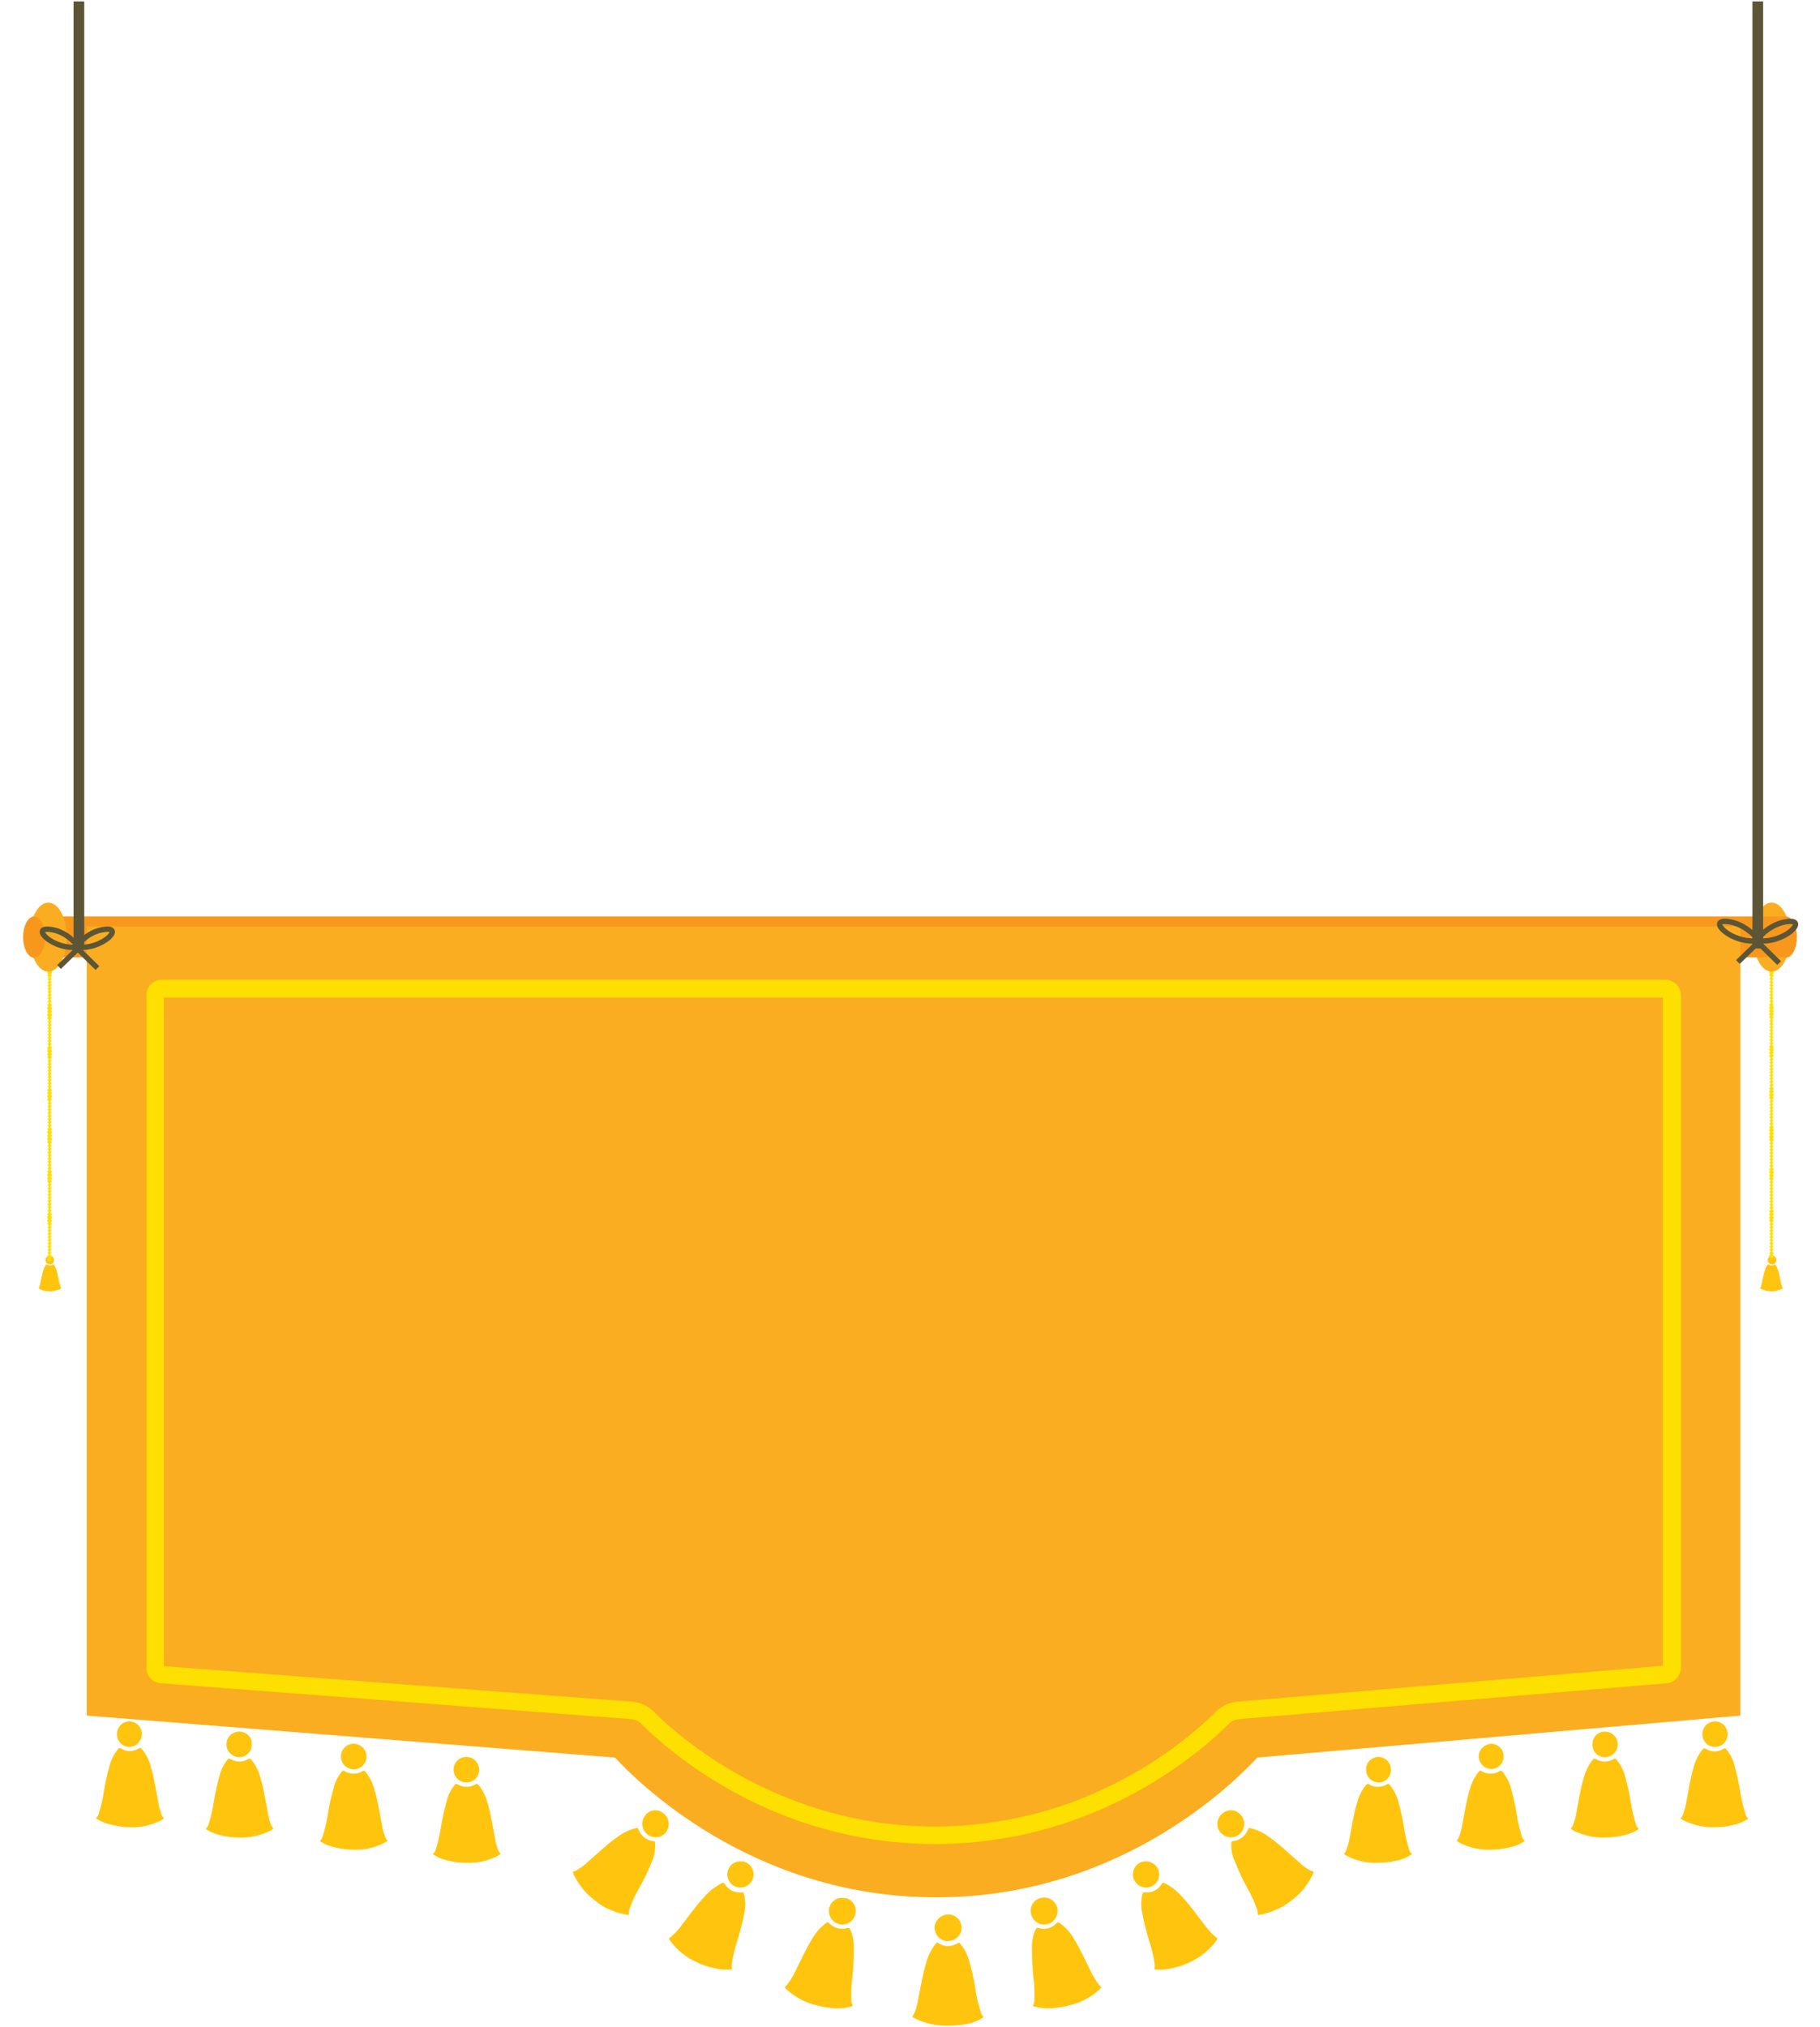 <?xml version="1.0" encoding="utf-8"?>
<!-- Generator: Adobe Illustrator 25.2.3, SVG Export Plug-In . SVG Version: 6.00 Build 0)  -->
<svg version="1.1" id="Layer_1" xmlns="http://www.w3.org/2000/svg" xmlns:xlink="http://www.w3.org/1999/xlink" x="0px" y="0px"
	 viewBox="0 0 512 570" style="enable-background:new 0 0 512 570;" xml:space="preserve">
<style type="text/css">
	.st0{fill:#FFC50E;}
	.st1{fill:#FDDF00;}
	.st2{fill:#FAAD20;}
	.st3{fill:#F7981D;}
	.st4{fill:none;stroke:#5C5536;stroke-width:3;stroke-miterlimit:10;}
	.st5{fill:none;stroke:#5C5536;stroke-width:1.5;stroke-miterlimit:10;}
</style>
<g>
	<g>
		<path class="st0" d="M498.4,363.1c-1,0-1.9-0.2-2.8-0.6h-0.1c-0.1-0.1-0.2-0.1-0.3-0.2s0.1-0.2,0.1-0.3c0.2-0.4,0.3-0.9,0.4-1.4
			c0.2-1.1,0.4-2.1,0.7-3.2c0.2-0.6,0.4-1.2,0.8-1.7c0.2-0.2,0.1-0.2,0.4-0.1c0.5,0.3,1.1,0.3,1.6,0c0.1-0.1,0.2,0,0.2,0
			c0.4,0.4,0.6,1,0.8,1.5c0.3,0.8,0.4,1.7,0.6,2.6c0.1,0.7,0.3,1.3,0.5,2c0,0.1,0.1,0.3,0.2,0.4c0.1,0.1,0,0.1,0,0.2
			c-0.4,0.3-0.9,0.4-1.4,0.5C499.6,363.1,499,363.1,498.4,363.1z"/>
		<path class="st0" d="M498.4,353.1c0.7-0.1,1.3,0.4,1.3,1.1c0.1,0.7-0.4,1.3-1.1,1.3c-0.1,0-0.1,0-0.2,0c-0.7-0.1-1.2-0.6-1.1-1.3
			C497.4,353.6,497.8,353.2,498.4,353.1z"/>
	</g>
	<path class="st1" d="M498.6,272h-0.5c-0.2,0-0.4,0.3-0.4,0.5c0,0.2,0.2,0.3,0.4,0.4c-0.2,0-0.4,0.2-0.4,0.5c0,0.2,0.1,0.4,0.4,0.4
		c0,0,0,0,0,0c-0.2,0-0.4,0.2-0.4,0.5c0.2,0.1,0.4,0.3,0.4,0.5c0,0.2-0.2,0.3-0.4,0.4c0.2,0.1,0.4,0.3,0.4,0.5
		c0,0.2-0.2,0.3-0.4,0.4c0.2,0.1,0.4,0.3,0.4,0.5c0,0.2-0.2,0.3-0.4,0.4c0.2,0.1,0.4,0.3,0.4,0.5c0,0.2-0.2,0.3-0.4,0.4
		c0.2,0.1,0.4,0.3,0.4,0.5c0,0.2-0.2,0.3-0.4,0.4c0.2,0.1,0.4,0.3,0.4,0.5c0,0.2-0.2,0.3-0.4,0.4c0.2,0.1,0.4,0.3,0.4,0.5
		c0,0.2-0.2,0.3-0.4,0.4c0.2,0.1,0.4,0.3,0.4,0.5c0,0.2-0.2,0.3-0.4,0.4c0.2,0.1,0.4,0.3,0.4,0.5c0,0.2-0.2,0.3-0.4,0.4
		c0,0.2,0.1,0.4,0.4,0.5c-0.2,0-0.4,0.2-0.4,0.4c0,0,0,0,0,0c0,0.2,0.1,0.4,0.4,0.5c-0.2,0-0.4,0.3-0.4,0.5c0,0.2,0.2,0.3,0.4,0.4
		c-0.2,0-0.4,0.2-0.4,0.5c0,0.2,0.1,0.4,0.4,0.4c0,0,0,0,0,0c-0.2,0-0.4,0.2-0.4,0.5c0.2,0.1,0.4,0.3,0.4,0.5c0,0.2-0.2,0.3-0.4,0.4
		c0.2,0.1,0.4,0.3,0.4,0.5c0,0.2-0.2,0.3-0.4,0.4c0.2,0.1,0.4,0.3,0.4,0.5c0,0.2-0.2,0.3-0.4,0.4c0.2,0.1,0.4,0.3,0.4,0.5
		c0,0.2-0.2,0.3-0.4,0.4c0.2,0.1,0.4,0.3,0.4,0.5c0,0.2-0.2,0.3-0.4,0.4c0.2,0.1,0.4,0.3,0.4,0.5c0,0.2-0.2,0.3-0.4,0.4
		c0.2,0.1,0.4,0.3,0.4,0.5c0,0.2-0.2,0.3-0.4,0.4c0.2,0.1,0.4,0.3,0.4,0.5c0,0.2-0.2,0.3-0.4,0.4c0.2,0.1,0.4,0.3,0.4,0.5
		c0,0.2-0.2,0.3-0.4,0.4c0,0.2,0.1,0.4,0.4,0.5c-0.2,0-0.4,0.2-0.4,0.4c0,0,0,0,0,0c0,0.2,0.1,0.4,0.4,0.5c-0.2,0-0.4,0.3-0.4,0.5
		c0,0.2,0.2,0.3,0.4,0.4c-0.2,0-0.4,0.2-0.4,0.5c0.2,0.1,0.4,0.3,0.4,0.5c0,0.2-0.2,0.3-0.4,0.4c0.2,0.1,0.4,0.3,0.4,0.5
		c0,0.2-0.2,0.3-0.4,0.4c0.2,0.1,0.4,0.3,0.4,0.5c0,0.2-0.2,0.3-0.4,0.4c0.2,0.1,0.4,0.3,0.4,0.5c0,0.2-0.2,0.3-0.4,0.4
		c0.2,0.1,0.4,0.3,0.4,0.5c0,0.2-0.2,0.3-0.4,0.4c0.2,0.1,0.4,0.3,0.4,0.5c0,0.2-0.2,0.3-0.4,0.4c0.2,0.1,0.4,0.3,0.4,0.5
		c0,0.2-0.2,0.3-0.4,0.4c0.2,0.1,0.4,0.3,0.4,0.5c0,0.2-0.2,0.3-0.4,0.4c0.2,0.1,0.4,0.3,0.4,0.5c0,0.2-0.2,0.3-0.4,0.4
		c0.2,0.1,0.4,0.3,0.4,0.5c0,0.2-0.2,0.3-0.4,0.4c0,0.2,0.1,0.4,0.4,0.5c-0.2,0-0.4,0.3-0.4,0.5c0,0.2,0.2,0.3,0.4,0.4
		c-0.2,0-0.4,0.2-0.4,0.5c0,0.2,0.1,0.4,0.4,0.4c0,0,0,0,0,0c-0.2,0-0.4,0.2-0.4,0.5c0.2,0.1,0.4,0.3,0.4,0.5c0,0.2-0.2,0.3-0.4,0.4
		c0.2,0.1,0.4,0.3,0.4,0.5c0,0.2-0.2,0.3-0.4,0.4c0.2,0.1,0.4,0.3,0.4,0.5c0,0.2-0.2,0.3-0.4,0.4c0.2,0.1,0.4,0.3,0.4,0.5
		c0,0.2-0.2,0.3-0.4,0.4c0.2,0.1,0.4,0.3,0.4,0.5c0,0.2-0.2,0.3-0.4,0.4c0.2,0.1,0.4,0.3,0.4,0.5c0,0.2-0.2,0.3-0.4,0.4
		c0.2,0.1,0.4,0.3,0.4,0.5c0,0.2-0.2,0.3-0.4,0.4c0.2,0.1,0.4,0.3,0.4,0.5c0,0.2-0.2,0.3-0.4,0.4c0.2,0.1,0.4,0.3,0.4,0.5
		c0,0.2-0.2,0.3-0.4,0.4c0,0.2,0.1,0.4,0.4,0.5c-0.2,0-0.4,0.2-0.4,0.4c0,0,0,0,0,0c0,0.2,0.1,0.4,0.4,0.5c-0.2,0-0.4,0.3-0.4,0.5
		c0,0.2,0.2,0.3,0.4,0.4c-0.2,0-0.4,0.2-0.4,0.5c0,0.2,0.1,0.4,0.4,0.4c0,0,0,0,0,0c-0.2,0-0.4,0.2-0.4,0.5c0.2,0.1,0.4,0.3,0.4,0.5
		c0,0.2-0.2,0.3-0.4,0.4c0.2,0.1,0.4,0.3,0.4,0.5c0,0.2-0.2,0.3-0.4,0.4c0.2,0.1,0.4,0.3,0.4,0.5c0,0.2-0.2,0.3-0.4,0.4
		c0.2,0.1,0.4,0.3,0.4,0.5c0,0.2-0.2,0.3-0.4,0.4c0.2,0.1,0.4,0.3,0.4,0.5c0,0.2-0.2,0.3-0.4,0.4c0.2,0.1,0.4,0.3,0.4,0.5
		c0,0.2-0.2,0.3-0.4,0.4c0.2,0.1,0.4,0.3,0.4,0.5c0,0.2-0.2,0.3-0.4,0.4c0.2,0.1,0.4,0.3,0.4,0.5c0,0.2-0.2,0.3-0.4,0.4
		c0.2,0.1,0.4,0.3,0.4,0.5c0,0.2-0.2,0.3-0.4,0.4c0,0.2,0.1,0.4,0.4,0.5c-0.2,0-0.4,0.2-0.4,0.4c0,0,0,0,0,0c0,0.2,0.1,0.4,0.4,0.5
		c-0.2,0-0.4,0.3-0.4,0.5c0,0.2,0.2,0.3,0.4,0.4c-0.2,0-0.4,0.2-0.4,0.5c0.2,0.1,0.4,0.3,0.4,0.5c0,0.2-0.2,0.3-0.4,0.4
		c0.2,0.1,0.4,0.3,0.4,0.5c0,0.2-0.2,0.3-0.4,0.4c0.2,0.1,0.4,0.3,0.4,0.5c0,0.2-0.2,0.3-0.4,0.4c0.2,0.1,0.4,0.3,0.4,0.5
		c0,0.2-0.2,0.3-0.4,0.4c0.2,0.1,0.4,0.3,0.4,0.5c0,0.2-0.2,0.3-0.4,0.4c0.2,0.1,0.4,0.3,0.4,0.5c0,0.2-0.2,0.3-0.4,0.4
		c0.2,0.1,0.4,0.3,0.4,0.5c0,0.2-0.2,0.3-0.4,0.4c0.2,0.1,0.4,0.3,0.4,0.5c0,0.2-0.2,0.3-0.4,0.4c0.2,0.1,0.4,0.3,0.4,0.5
		c0,0.2-0.2,0.3-0.4,0.4c0.2,0.1,0.4,0.3,0.4,0.5c0,0.2-0.2,0.3-0.4,0.4c0,0.2,0.1,0.4,0.4,0.5c-0.2,0-0.4,0.2-0.4,0.4c0,0,0,0,0,0
		c0,0.2,0.1,0.4,0.4,0.5c-0.2,0-0.4,0.3-0.4,0.5c0,0.2,0.2,0.3,0.4,0.4c-0.2,0-0.4,0.2-0.4,0.5c0.2,0.1,0.4,0.3,0.4,0.5
		c0,0.2-0.2,0.3-0.4,0.4c0.2,0.1,0.4,0.3,0.4,0.5c0,0.2-0.2,0.3-0.4,0.4c0.2,0.1,0.4,0.3,0.4,0.5c0,0.2-0.2,0.3-0.4,0.4
		c0.2,0.1,0.4,0.3,0.4,0.5c0,0.2-0.2,0.3-0.4,0.4c0.2,0.1,0.4,0.3,0.4,0.5c0,0.2-0.2,0.3-0.4,0.4c0.2,0.1,0.4,0.3,0.4,0.5
		c0,0.2-0.2,0.3-0.4,0.4c0.2,0.1,0.4,0.3,0.4,0.5c0,0.2-0.2,0.3-0.4,0.4c0.2,0.1,0.4,0.3,0.4,0.5c0,0.2-0.2,0.3-0.4,0.4
		c0.2,0.1,0.4,0.3,0.4,0.5c0,0.2-0.2,0.3-0.4,0.4c0.2,0.1,0.4,0.3,0.4,0.5c0,0.2-0.2,0.3-0.4,0.4c0,0.2,0.1,0.4,0.4,0.5
		c-0.2,0-0.4,0.3-0.4,0.5c0,0.2,0.2,0.3,0.4,0.4h0.5c0.2,0,0.4-0.3,0.4-0.5c0-0.2-0.2-0.3-0.4-0.4c0.2,0,0.4-0.2,0.4-0.5
		c-0.2-0.1-0.4-0.3-0.4-0.5c0-0.2,0.2-0.3,0.4-0.4c-0.2-0.1-0.4-0.3-0.4-0.5c0-0.2,0.2-0.3,0.4-0.4c-0.2-0.1-0.4-0.3-0.4-0.5
		c0-0.2,0.2-0.3,0.4-0.4c-0.2-0.1-0.4-0.3-0.4-0.5c0-0.2,0.2-0.3,0.4-0.4c-0.2-0.1-0.4-0.3-0.4-0.5c0-0.2,0.2-0.3,0.4-0.4
		c-0.2-0.1-0.4-0.3-0.4-0.5c0-0.2,0.2-0.3,0.4-0.4c-0.2-0.1-0.4-0.3-0.4-0.5c0-0.2,0.2-0.3,0.4-0.4c-0.2-0.1-0.4-0.3-0.4-0.5
		c0-0.2,0.2-0.3,0.4-0.4c-0.2-0.1-0.4-0.3-0.4-0.5c0-0.2,0.2-0.3,0.4-0.4c-0.2-0.1-0.4-0.3-0.4-0.5c0-0.2,0.2-0.3,0.4-0.4
		c0-0.2-0.1-0.4-0.4-0.5c0.2,0,0.4-0.3,0.4-0.5c0-0.2-0.2-0.3-0.4-0.4c0.2,0,0.4-0.2,0.4-0.5c0-0.2-0.1-0.4-0.4-0.4c0,0,0,0,0,0
		c0.2,0,0.4-0.2,0.4-0.5c-0.2-0.1-0.4-0.3-0.4-0.5c0-0.2,0.2-0.3,0.4-0.4c-0.2-0.1-0.4-0.3-0.4-0.5c0-0.2,0.2-0.3,0.4-0.4
		c-0.2-0.1-0.4-0.3-0.4-0.5c0-0.2,0.2-0.3,0.4-0.4c-0.2-0.1-0.4-0.3-0.4-0.5c0-0.2,0.2-0.3,0.4-0.4c-0.2-0.1-0.4-0.3-0.4-0.5
		c0-0.2,0.2-0.3,0.4-0.4c-0.2-0.1-0.4-0.3-0.4-0.5c0-0.2,0.2-0.3,0.4-0.4c-0.2-0.1-0.4-0.3-0.4-0.5c0-0.2,0.2-0.3,0.4-0.4
		c-0.2-0.1-0.4-0.3-0.4-0.5c0-0.2,0.2-0.3,0.4-0.4c-0.2-0.1-0.4-0.3-0.4-0.5c0-0.2,0.2-0.3,0.4-0.4c-0.2-0.1-0.4-0.3-0.4-0.5
		c0-0.2,0.2-0.3,0.4-0.4c0-0.2-0.1-0.4-0.4-0.5c0.2,0,0.4-0.3,0.4-0.5c0-0.2-0.2-0.3-0.4-0.4c0.2,0,0.4-0.2,0.4-0.5
		c0-0.2-0.1-0.4-0.4-0.4c0,0,0,0,0,0c0.2,0,0.4-0.2,0.4-0.5c-0.2-0.1-0.4-0.3-0.4-0.5c0-0.2,0.2-0.3,0.4-0.4
		c-0.2-0.1-0.4-0.3-0.4-0.5c0-0.2,0.2-0.3,0.4-0.4c-0.2-0.1-0.4-0.3-0.4-0.5c0-0.2,0.2-0.3,0.4-0.4c-0.2-0.1-0.4-0.3-0.4-0.5
		c0-0.2,0.2-0.3,0.4-0.4c-0.2-0.1-0.4-0.3-0.4-0.5c0-0.2,0.2-0.3,0.4-0.4c-0.2-0.1-0.4-0.3-0.4-0.5c0-0.2,0.2-0.3,0.4-0.4
		c-0.2-0.1-0.4-0.3-0.4-0.5c0-0.2,0.2-0.3,0.4-0.4c-0.2-0.1-0.4-0.3-0.4-0.5c0-0.2,0.2-0.3,0.4-0.4c-0.2-0.1-0.4-0.3-0.4-0.5
		c0-0.2,0.2-0.3,0.4-0.4c0-0.2-0.1-0.4-0.4-0.5c0.2,0,0.4-0.2,0.4-0.4c0,0,0,0,0,0c0-0.2-0.1-0.4-0.4-0.5c0.2,0,0.4-0.3,0.4-0.5
		c0-0.2-0.2-0.3-0.4-0.4c0.2,0,0.4-0.2,0.4-0.5c0-0.2-0.1-0.4-0.4-0.4c0,0,0,0,0,0c0.2,0,0.4-0.2,0.4-0.5c-0.2-0.1-0.4-0.3-0.4-0.5
		c0-0.2,0.2-0.3,0.4-0.4c-0.2-0.1-0.4-0.3-0.4-0.5c0-0.2,0.2-0.3,0.4-0.4c-0.2-0.1-0.4-0.3-0.4-0.5c0-0.2,0.2-0.3,0.4-0.4
		c-0.2-0.1-0.4-0.3-0.4-0.5c0-0.2,0.2-0.3,0.4-0.4c-0.2-0.1-0.4-0.3-0.4-0.5c0-0.2,0.2-0.3,0.4-0.4c-0.2-0.1-0.4-0.3-0.4-0.5
		c0-0.2,0.2-0.3,0.4-0.4c-0.2-0.1-0.4-0.3-0.4-0.5c0-0.2,0.2-0.3,0.4-0.4c-0.2-0.1-0.4-0.3-0.4-0.5c0-0.2,0.2-0.3,0.4-0.4
		c-0.2-0.1-0.4-0.3-0.4-0.5c0-0.2,0.2-0.3,0.4-0.4c0-0.2-0.1-0.4-0.4-0.5c0.2,0,0.4-0.2,0.4-0.4c0,0,0,0,0,0c0-0.2-0.1-0.4-0.4-0.5
		c0.2,0,0.4-0.3,0.4-0.5c0-0.2-0.2-0.3-0.4-0.4c0.2,0,0.4-0.2,0.4-0.5c-0.2-0.1-0.4-0.3-0.4-0.5c0-0.2,0.2-0.3,0.4-0.4
		c-0.2-0.1-0.4-0.3-0.4-0.5c0-0.2,0.2-0.3,0.4-0.4c-0.2-0.1-0.4-0.3-0.4-0.5c0-0.2,0.2-0.3,0.4-0.4c-0.2-0.1-0.4-0.3-0.4-0.5
		c0-0.2,0.2-0.3,0.4-0.4c-0.2-0.1-0.4-0.3-0.4-0.5c0-0.2,0.2-0.3,0.4-0.4c-0.2-0.1-0.4-0.3-0.4-0.5c0-0.2,0.2-0.3,0.4-0.4
		c-0.2-0.1-0.4-0.3-0.4-0.5c0-0.2,0.2-0.3,0.4-0.4c-0.2-0.1-0.4-0.3-0.4-0.5c0-0.2,0.2-0.3,0.4-0.4c-0.2-0.1-0.4-0.3-0.4-0.5
		c0-0.2,0.2-0.3,0.4-0.4c-0.2-0.1-0.4-0.3-0.4-0.5c0-0.2,0.2-0.3,0.4-0.4c0-0.2-0.1-0.4-0.4-0.5c0.2,0,0.4-0.3,0.4-0.5
		c0-0.2-0.2-0.3-0.4-0.4c0.2,0,0.4-0.2,0.4-0.4c0-0.2-0.1-0.4-0.4-0.4c0,0,0,0,0,0c0.2,0,0.4-0.2,0.4-0.5c-0.2-0.1-0.4-0.3-0.4-0.5
		c0-0.2,0.2-0.3,0.4-0.4c-0.2-0.1-0.4-0.3-0.4-0.5c0-0.2,0.2-0.3,0.4-0.4c-0.2-0.1-0.4-0.3-0.4-0.5c0-0.2,0.2-0.3,0.4-0.4
		c-0.2-0.1-0.4-0.3-0.4-0.5c0-0.2,0.2-0.3,0.4-0.4c-0.2-0.1-0.4-0.3-0.4-0.5c0-0.2,0.2-0.3,0.4-0.4c-0.2-0.1-0.4-0.3-0.4-0.5
		c0-0.2,0.2-0.3,0.4-0.4c-0.2-0.1-0.4-0.3-0.4-0.5c0-0.2,0.2-0.3,0.4-0.4c-0.2-0.1-0.4-0.3-0.4-0.5c0-0.2,0.2-0.3,0.4-0.4
		c-0.2-0.1-0.4-0.3-0.4-0.5c0-0.2,0.2-0.3,0.4-0.4c0-0.2-0.1-0.4-0.4-0.5c0.2,0,0.4-0.2,0.4-0.4c0,0,0,0,0,0c0-0.2-0.1-0.4-0.4-0.5
		c0.2,0,0.4-0.3,0.4-0.5c0-0.2-0.2-0.3-0.4-0.4c0.2,0,0.4-0.2,0.4-0.5c0-0.2-0.1-0.4-0.4-0.4c0,0,0,0,0,0c0.2,0,0.4-0.2,0.4-0.5
		c-0.2-0.1-0.4-0.3-0.4-0.5c0-0.2,0.2-0.3,0.4-0.4c-0.2-0.1-0.4-0.3-0.4-0.5c0-0.2,0.2-0.3,0.4-0.4c-0.2-0.1-0.4-0.3-0.4-0.5
		c0-0.2,0.2-0.3,0.4-0.4c-0.2-0.1-0.4-0.3-0.4-0.5c0-0.2,0.2-0.3,0.4-0.4c-0.2-0.1-0.4-0.3-0.4-0.5c0-0.2,0.2-0.3,0.4-0.4
		c-0.2-0.1-0.4-0.3-0.4-0.5c0-0.2,0.2-0.3,0.4-0.4c-0.2-0.1-0.4-0.3-0.4-0.5c0-0.2,0.2-0.3,0.4-0.4c-0.2-0.1-0.4-0.3-0.4-0.5
		c0-0.2,0.2-0.3,0.4-0.4c-0.2-0.1-0.4-0.3-0.4-0.5c0-0.2,0.2-0.3,0.4-0.4c0-0.2-0.1-0.4-0.4-0.5c0.2,0,0.4-0.2,0.4-0.4c0,0,0,0,0,0
		c0-0.2-0.1-0.4-0.4-0.5c0.2,0,0.4-0.3,0.4-0.5C499,272.3,498.8,272.1,498.6,272L498.6,272z"/>
	<g>
		<path class="st0" d="M14,363.1c-1,0-2-0.2-2.8-0.6l0,0c-0.1-0.1-0.2-0.1-0.3-0.2s0.1-0.2,0.1-0.3c0.2-0.4,0.3-0.9,0.4-1.4
			c0.2-1.1,0.4-2.1,0.7-3.2c0.2-0.6,0.4-1.2,0.8-1.7c0.1-0.2,0.1-0.2,0.4-0.1c0.5,0.3,1.1,0.3,1.6,0c0.1-0.1,0.2,0,0.2,0
			c0.4,0.4,0.6,1,0.8,1.5c0.2,0.8,0.4,1.7,0.6,2.6c0.1,0.7,0.3,1.3,0.5,2c0,0.1,0.1,0.3,0.2,0.4c0.1,0.1,0,0.1,0,0.2
			c-0.4,0.3-0.9,0.4-1.4,0.5C15.2,363.1,14.6,363.1,14,363.1z"/>
		<path class="st0" d="M14,353.1c0.7,0,1.2,0.5,1.2,1.2c0,0.7-0.5,1.2-1.2,1.2c-0.7,0-1.2-0.5-1.2-1.2c0,0,0,0,0,0
			C12.8,353.6,13.3,353.1,14,353.1C14,353.1,14,353.1,14,353.1z"/>
	</g>
	<path class="st1" d="M14.2,272h-0.5c-0.2,0-0.4,0.3-0.4,0.5c0,0.2,0.2,0.3,0.4,0.4c-0.2,0-0.4,0.2-0.4,0.5c0,0.2,0.1,0.4,0.4,0.5
		c-0.2,0-0.4,0.2-0.4,0.5c0.2,0.1,0.4,0.3,0.4,0.5c0,0.2-0.2,0.3-0.4,0.4c0.2,0.1,0.4,0.3,0.4,0.5c0,0.2-0.2,0.3-0.4,0.4
		c0.2,0.1,0.4,0.3,0.4,0.5c0,0.2-0.2,0.3-0.4,0.4c0.2,0.1,0.4,0.3,0.4,0.5c0,0.2-0.2,0.3-0.4,0.4c0.2,0.1,0.4,0.3,0.4,0.5
		c0,0.2-0.2,0.3-0.4,0.4c0.2,0.1,0.4,0.3,0.4,0.5c0,0.2-0.2,0.3-0.4,0.4c0.2,0.1,0.4,0.3,0.4,0.5c0,0.2-0.2,0.3-0.4,0.4
		c0.2,0.1,0.4,0.3,0.4,0.5c0,0.2-0.2,0.3-0.4,0.4c0.2,0.1,0.4,0.3,0.4,0.5c0,0.2-0.2,0.3-0.4,0.4c0,0.2,0.1,0.4,0.4,0.5
		c-0.2,0-0.4,0.2-0.4,0.5c0,0.2,0.1,0.4,0.4,0.5c-0.2,0-0.4,0.3-0.4,0.5c0,0.2,0.2,0.3,0.4,0.4c-0.2,0-0.4,0.2-0.4,0.5
		c0,0.2,0.1,0.4,0.4,0.5c-0.2,0-0.4,0.2-0.4,0.5c0.2,0.1,0.4,0.3,0.4,0.5c0,0.2-0.2,0.3-0.4,0.4c0.2,0.1,0.4,0.3,0.4,0.5
		c0,0.2-0.2,0.3-0.4,0.4c0.2,0.1,0.4,0.3,0.4,0.5c0,0.2-0.2,0.3-0.4,0.4c0.2,0.1,0.4,0.3,0.4,0.5c0,0.2-0.2,0.3-0.4,0.4
		c0.2,0.1,0.4,0.3,0.4,0.5c0,0.2-0.2,0.3-0.4,0.4c0.2,0.1,0.4,0.3,0.4,0.5c0,0.2-0.2,0.3-0.4,0.4c0.2,0.1,0.4,0.3,0.4,0.5
		c0,0.2-0.2,0.3-0.4,0.4c0.2,0.1,0.4,0.3,0.4,0.5c0,0.2-0.2,0.3-0.4,0.4c0.2,0.1,0.4,0.3,0.4,0.5c0,0.2-0.2,0.3-0.4,0.4
		c0,0.2,0.1,0.4,0.4,0.5c-0.2,0-0.4,0.2-0.4,0.5c0,0.2,0.1,0.4,0.4,0.5c-0.2,0-0.4,0.3-0.4,0.5c0,0.2,0.2,0.3,0.4,0.4
		c-0.2,0-0.4,0.2-0.4,0.5c0.2,0.1,0.4,0.3,0.4,0.5c0,0.2-0.2,0.3-0.4,0.4c0.2,0.1,0.4,0.3,0.4,0.5c0,0.2-0.2,0.3-0.4,0.4
		c0.2,0.1,0.4,0.3,0.4,0.5c0,0.2-0.2,0.3-0.4,0.4c0.2,0.1,0.4,0.3,0.4,0.5c0,0.2-0.2,0.3-0.4,0.4c0.2,0.1,0.4,0.3,0.4,0.5
		c0,0.2-0.2,0.3-0.4,0.4c0.2,0.1,0.4,0.3,0.4,0.5c0,0.2-0.2,0.3-0.4,0.4c0.2,0.1,0.4,0.3,0.4,0.5c0,0.2-0.2,0.3-0.4,0.4
		c0.2,0.1,0.4,0.3,0.4,0.5c0,0.2-0.2,0.3-0.4,0.4c0.2,0.1,0.4,0.3,0.4,0.5c0,0.2-0.2,0.3-0.4,0.4c0.2,0.1,0.4,0.3,0.4,0.5
		c0,0.2-0.2,0.3-0.4,0.4c0,0.2,0.1,0.4,0.4,0.5c-0.2,0-0.4,0.3-0.4,0.5c0,0.2,0.2,0.3,0.4,0.4c-0.2,0-0.4,0.2-0.4,0.5
		c0,0.2,0.1,0.4,0.4,0.5c-0.2,0-0.4,0.2-0.4,0.5c0.2,0.1,0.4,0.3,0.4,0.5c0,0.2-0.2,0.3-0.4,0.4c0.2,0.1,0.4,0.3,0.4,0.5
		c0,0.2-0.2,0.3-0.4,0.4c0.2,0.1,0.4,0.3,0.4,0.5c0,0.2-0.2,0.3-0.4,0.4c0.2,0.1,0.4,0.3,0.4,0.5c0,0.2-0.2,0.3-0.4,0.4
		c0.2,0.1,0.4,0.3,0.4,0.5c0,0.2-0.2,0.3-0.4,0.4c0.2,0.1,0.4,0.3,0.4,0.5c0,0.2-0.2,0.3-0.4,0.4c0.2,0.1,0.4,0.3,0.4,0.5
		c0,0.2-0.2,0.3-0.4,0.4c0.2,0.1,0.4,0.3,0.4,0.5c0,0.2-0.2,0.3-0.4,0.4c0.2,0.1,0.4,0.3,0.4,0.5c0,0.2-0.2,0.3-0.4,0.4
		c0,0.2,0.1,0.4,0.4,0.5c-0.2,0-0.4,0.2-0.4,0.5c0,0.2,0.1,0.4,0.4,0.5c-0.2,0-0.4,0.3-0.4,0.5c0,0.2,0.2,0.3,0.4,0.4
		c-0.2,0-0.4,0.2-0.4,0.5c0,0.2,0.1,0.4,0.4,0.5c-0.2,0-0.4,0.2-0.4,0.5c0.2,0.1,0.4,0.3,0.4,0.5c0,0.2-0.2,0.3-0.4,0.4
		c0.2,0.1,0.4,0.3,0.4,0.5c0,0.2-0.2,0.3-0.4,0.4c0.2,0.1,0.4,0.3,0.4,0.5c0,0.2-0.2,0.3-0.4,0.4c0.2,0.1,0.4,0.3,0.4,0.5
		c0,0.2-0.2,0.3-0.4,0.4c0.2,0.1,0.4,0.3,0.4,0.5c0,0.2-0.2,0.3-0.4,0.4c0.2,0.1,0.4,0.3,0.4,0.5c0,0.2-0.2,0.3-0.4,0.4
		c0.2,0.1,0.4,0.3,0.4,0.5c0,0.2-0.2,0.3-0.4,0.4c0.2,0.1,0.4,0.3,0.4,0.5c0,0.2-0.2,0.3-0.4,0.4c0.2,0.1,0.4,0.3,0.4,0.5
		c0,0.2-0.2,0.3-0.4,0.4c0,0.2,0.1,0.4,0.4,0.5c-0.2,0-0.4,0.2-0.4,0.5c0,0.2,0.1,0.4,0.4,0.5c-0.2,0-0.4,0.3-0.4,0.5
		c0,0.2,0.2,0.3,0.4,0.4c-0.2,0-0.4,0.2-0.4,0.5c0.2,0.1,0.4,0.3,0.4,0.5c0,0.2-0.2,0.3-0.4,0.4c0.2,0.1,0.4,0.3,0.4,0.5
		c0,0.2-0.2,0.3-0.4,0.4c0.2,0.1,0.4,0.3,0.4,0.5c0,0.2-0.2,0.3-0.4,0.4c0.2,0.1,0.4,0.3,0.4,0.5c0,0.2-0.2,0.3-0.4,0.4
		c0.2,0.1,0.4,0.3,0.4,0.5c0,0.2-0.2,0.3-0.4,0.4c0.2,0.1,0.4,0.3,0.4,0.5c0,0.2-0.2,0.3-0.4,0.4c0.2,0.1,0.4,0.3,0.4,0.5
		c0,0.2-0.2,0.3-0.4,0.4c0.2,0.1,0.4,0.3,0.4,0.5c0,0.2-0.2,0.3-0.4,0.4c0.2,0.1,0.4,0.3,0.4,0.5c0,0.2-0.2,0.3-0.4,0.4
		c0.2,0.1,0.4,0.3,0.4,0.5c0,0.2-0.2,0.3-0.4,0.4c0,0.2,0.1,0.4,0.4,0.5c-0.2,0-0.4,0.2-0.4,0.5c0,0.2,0.1,0.4,0.4,0.5
		c-0.2,0-0.4,0.3-0.4,0.5c0,0.2,0.2,0.3,0.4,0.4c-0.2,0-0.4,0.2-0.4,0.5c0.2,0.1,0.4,0.3,0.4,0.5c0,0.2-0.2,0.3-0.4,0.4
		c0.2,0.1,0.4,0.3,0.4,0.5c0,0.2-0.2,0.3-0.4,0.4c0.2,0.1,0.4,0.3,0.4,0.5c0,0.2-0.2,0.3-0.4,0.4c0.2,0.1,0.4,0.3,0.4,0.5
		c0,0.2-0.2,0.3-0.4,0.4c0.2,0.1,0.4,0.3,0.4,0.5c0,0.2-0.2,0.3-0.4,0.4c0.2,0.1,0.4,0.3,0.4,0.5c0,0.2-0.2,0.3-0.4,0.4
		c0.2,0.1,0.4,0.3,0.4,0.5c0,0.2-0.2,0.3-0.4,0.4c0.2,0.1,0.4,0.3,0.4,0.5c0,0.2-0.2,0.3-0.4,0.4c0.2,0.1,0.4,0.3,0.4,0.5
		c0,0.2-0.2,0.3-0.4,0.4c0.2,0.1,0.4,0.3,0.4,0.5c0,0.2-0.2,0.3-0.4,0.4c0,0.2,0.1,0.4,0.4,0.5c-0.2,0-0.4,0.3-0.4,0.5
		c0,0.2,0.2,0.3,0.4,0.4h0.5c0.2,0,0.4-0.3,0.4-0.5c0-0.2-0.2-0.3-0.4-0.4c0.2,0,0.4-0.2,0.4-0.5c-0.2-0.1-0.4-0.3-0.4-0.5
		c0-0.2,0.2-0.3,0.4-0.4c-0.2-0.1-0.4-0.3-0.4-0.5c0-0.2,0.2-0.3,0.4-0.4c-0.2-0.1-0.4-0.3-0.4-0.5c0-0.2,0.2-0.3,0.4-0.4
		c-0.2-0.1-0.4-0.3-0.4-0.5c0-0.2,0.2-0.3,0.4-0.4c-0.2-0.1-0.4-0.3-0.4-0.5c0-0.2,0.2-0.3,0.4-0.4c-0.2-0.1-0.4-0.3-0.4-0.5
		c0-0.2,0.2-0.3,0.4-0.4c-0.2-0.1-0.4-0.3-0.4-0.5c0-0.2,0.2-0.3,0.4-0.4c-0.2-0.1-0.4-0.3-0.4-0.5c0-0.2,0.2-0.3,0.4-0.4
		c-0.2-0.1-0.4-0.3-0.4-0.5c0-0.2,0.2-0.3,0.4-0.4c-0.2-0.1-0.4-0.3-0.4-0.5c0-0.2,0.2-0.3,0.4-0.4c0-0.2-0.1-0.4-0.4-0.5
		c0.2,0,0.4-0.3,0.4-0.5c0-0.2-0.2-0.3-0.4-0.4c0.2,0,0.4-0.2,0.4-0.5c0-0.2-0.1-0.4-0.4-0.5c0.2,0,0.4-0.2,0.4-0.5
		c-0.2-0.1-0.4-0.3-0.4-0.5c0-0.2,0.2-0.3,0.4-0.4c-0.2-0.1-0.4-0.3-0.4-0.5c0-0.2,0.2-0.3,0.4-0.4c-0.2-0.1-0.4-0.3-0.4-0.5
		c0-0.2,0.2-0.3,0.4-0.4c-0.2-0.1-0.4-0.3-0.4-0.5c0-0.2,0.2-0.3,0.4-0.4c-0.2-0.1-0.4-0.3-0.4-0.5c0-0.2,0.2-0.3,0.4-0.4
		c-0.2-0.1-0.4-0.3-0.4-0.5c0-0.2,0.2-0.3,0.4-0.4c-0.2-0.1-0.4-0.3-0.4-0.5c0-0.2,0.2-0.3,0.4-0.4c-0.2-0.1-0.4-0.3-0.4-0.5
		c0-0.2,0.2-0.3,0.4-0.4c-0.2-0.1-0.4-0.3-0.4-0.5c0-0.2,0.2-0.3,0.4-0.4c-0.2-0.1-0.4-0.3-0.4-0.5c0-0.2,0.2-0.3,0.4-0.4
		c0-0.2-0.1-0.4-0.4-0.5c0.2,0,0.4-0.3,0.4-0.5c0-0.2-0.2-0.3-0.4-0.4c0.2,0,0.4-0.2,0.4-0.5c0-0.2-0.1-0.4-0.4-0.5
		c0.2,0,0.4-0.2,0.4-0.5c-0.2-0.1-0.4-0.3-0.4-0.5c0-0.2,0.2-0.3,0.4-0.4c-0.2-0.1-0.4-0.3-0.4-0.5c0-0.2,0.2-0.3,0.4-0.4
		c-0.2-0.1-0.4-0.3-0.4-0.5c0-0.2,0.2-0.3,0.4-0.4c-0.2-0.1-0.4-0.3-0.4-0.5c0-0.2,0.2-0.3,0.4-0.4c-0.2-0.1-0.4-0.3-0.4-0.5
		c0-0.2,0.2-0.3,0.4-0.4c-0.2-0.1-0.4-0.3-0.4-0.5c0-0.2,0.2-0.3,0.4-0.4c-0.2-0.1-0.4-0.3-0.4-0.5c0-0.2,0.2-0.3,0.4-0.4
		c-0.2-0.1-0.4-0.3-0.4-0.5c0-0.2,0.2-0.3,0.4-0.4c-0.2-0.1-0.4-0.3-0.4-0.5c0-0.2,0.2-0.3,0.4-0.4c0-0.2-0.1-0.4-0.4-0.5
		c0.2,0,0.4-0.2,0.4-0.5c0-0.2-0.1-0.4-0.4-0.5c0.2,0,0.4-0.3,0.4-0.5c0-0.2-0.2-0.3-0.4-0.4c0.2,0,0.4-0.2,0.4-0.5
		c0-0.2-0.1-0.4-0.4-0.5c0.2,0,0.4-0.2,0.4-0.5c-0.2-0.1-0.4-0.3-0.4-0.5c0-0.2,0.2-0.3,0.4-0.4c-0.2-0.1-0.4-0.3-0.4-0.5
		c0-0.2,0.2-0.3,0.4-0.4c-0.2-0.1-0.4-0.3-0.4-0.5c0-0.2,0.2-0.3,0.4-0.4c-0.2-0.1-0.4-0.3-0.4-0.5c0-0.2,0.2-0.3,0.4-0.4
		c-0.2-0.1-0.4-0.3-0.4-0.5c0-0.2,0.2-0.3,0.4-0.4c-0.2-0.1-0.4-0.3-0.4-0.5c0-0.2,0.2-0.3,0.4-0.4c-0.2-0.1-0.4-0.3-0.4-0.5
		c0-0.2,0.2-0.3,0.4-0.4c-0.2-0.1-0.4-0.3-0.4-0.5c0-0.2,0.2-0.3,0.4-0.4c-0.2-0.1-0.4-0.3-0.4-0.5c0-0.2,0.2-0.3,0.4-0.4
		c0-0.2-0.1-0.4-0.4-0.5c0.2,0,0.4-0.2,0.4-0.5c0-0.2-0.1-0.4-0.4-0.5c0.2,0,0.4-0.3,0.4-0.5c0-0.2-0.2-0.3-0.4-0.4
		c0.2,0,0.4-0.2,0.4-0.5c-0.2-0.1-0.4-0.3-0.4-0.5c0-0.2,0.2-0.3,0.4-0.4c-0.2-0.1-0.4-0.3-0.4-0.5c0-0.2,0.2-0.3,0.4-0.4
		c-0.2-0.1-0.4-0.3-0.4-0.5c0-0.2,0.2-0.3,0.4-0.4c-0.2-0.1-0.4-0.3-0.4-0.5c0-0.2,0.2-0.3,0.4-0.4c-0.2-0.1-0.4-0.3-0.4-0.5
		c0-0.2,0.2-0.3,0.4-0.4c-0.2-0.1-0.4-0.3-0.4-0.5c0-0.2,0.2-0.3,0.4-0.4c-0.2-0.1-0.4-0.3-0.4-0.5c0-0.2,0.2-0.3,0.4-0.4
		c-0.2-0.1-0.4-0.3-0.4-0.5c0-0.2,0.2-0.3,0.4-0.4c-0.2-0.1-0.4-0.3-0.4-0.5c0-0.2,0.2-0.3,0.4-0.4c-0.2-0.1-0.4-0.3-0.4-0.5
		c0-0.2,0.2-0.3,0.4-0.4c0-0.2-0.1-0.4-0.4-0.5c0.2,0,0.4-0.3,0.4-0.5c0-0.2-0.2-0.3-0.4-0.4c0.2,0,0.4-0.2,0.4-0.5
		c0-0.2-0.1-0.4-0.4-0.5c0.2,0,0.4-0.2,0.4-0.5c-0.2-0.1-0.4-0.3-0.4-0.5c0-0.2,0.2-0.3,0.4-0.4c-0.2-0.1-0.4-0.3-0.4-0.5
		c0-0.2,0.2-0.3,0.4-0.4c-0.2-0.1-0.4-0.3-0.4-0.5c0-0.2,0.2-0.3,0.4-0.4c-0.2-0.1-0.4-0.3-0.4-0.5c0-0.2,0.2-0.3,0.4-0.4
		c-0.2-0.1-0.4-0.3-0.4-0.5c0-0.2,0.2-0.3,0.4-0.4c-0.2-0.1-0.4-0.3-0.4-0.5c0-0.2,0.2-0.3,0.4-0.4c-0.2-0.1-0.4-0.3-0.4-0.5
		c0-0.2,0.2-0.3,0.4-0.4c-0.2-0.1-0.4-0.3-0.4-0.5c0-0.2,0.2-0.3,0.4-0.4c-0.2-0.1-0.4-0.3-0.4-0.5c0-0.2,0.2-0.3,0.4-0.4
		c0-0.2-0.1-0.4-0.4-0.5c0.2,0,0.4-0.2,0.4-0.5c0-0.2-0.1-0.4-0.4-0.5c0.2,0,0.4-0.3,0.4-0.5c0-0.2-0.2-0.3-0.4-0.4
		c0.2,0,0.4-0.2,0.4-0.5c0-0.2-0.1-0.4-0.4-0.5c0.2,0,0.4-0.2,0.4-0.5c-0.2-0.1-0.4-0.3-0.4-0.5c0-0.2,0.2-0.3,0.4-0.4
		c-0.2-0.1-0.4-0.3-0.4-0.5c0-0.2,0.2-0.3,0.4-0.4c-0.2-0.1-0.4-0.3-0.4-0.5c0-0.2,0.2-0.3,0.4-0.4c-0.2-0.1-0.4-0.3-0.4-0.5
		c0-0.2,0.2-0.3,0.4-0.4c-0.2-0.1-0.4-0.3-0.4-0.5c0-0.2,0.2-0.3,0.4-0.4c-0.2-0.1-0.4-0.3-0.4-0.5c0-0.2,0.2-0.3,0.4-0.4
		c-0.2-0.1-0.4-0.3-0.4-0.5c0-0.2,0.2-0.3,0.4-0.4c-0.2-0.1-0.4-0.3-0.4-0.5c0-0.2,0.2-0.3,0.4-0.4c-0.2-0.1-0.4-0.3-0.4-0.5
		c0-0.2,0.2-0.3,0.4-0.4c0-0.2-0.1-0.4-0.4-0.5c0.2,0,0.4-0.2,0.4-0.5c0-0.2-0.1-0.4-0.4-0.5c0.2,0,0.4-0.3,0.4-0.5
		C14.6,272.2,14.4,272,14.2,272z"/>
	<g>
		<g>
			<ellipse class="st2" cx="498.4" cy="263.5" rx="5.2" ry="9.7"/>
			<ellipse class="st3" cx="502.4" cy="263.5" rx="3.1" ry="5.8"/>
		</g>
		<g>
			<rect x="9.2" y="257.7" class="st3" width="493.2" height="11.5"/>
			<g>
				<ellipse class="st2" cx="13.6" cy="263.5" rx="5.2" ry="9.7"/>
				<ellipse class="st3" cx="9.6" cy="263.5" rx="3.1" ry="5.8"/>
			</g>
		</g>
	</g>
	<path class="st2" d="M489.5,482.4l-135.8,11.8c-5.3,5.7-37.5,39.1-89.7,39.3c-53,0.3-85.8-33.7-91-39.3L24.4,482.4V260.5h465.2
		V482.4z"/>
	<path class="st1" d="M467.8,280.5v187.9l-80.8,6.8l-39,3.3c-2.2,0.2-4.2,1.1-5.8,2.7c-7.6,7.4-16.2,13.7-25.5,18.7
		c-16.3,8.9-34.6,13.6-53.1,13.7H263c-43.2,0-71.6-24.8-79.2-32.4c-1.6-1.6-3.6-2.5-5.9-2.7l-66.2-5l-65.6-5V280.5H467.8
		 M468.5,275.5h-423c-2.4,0-4.3,1.9-4.3,4.3V469c0,2.3,1.7,4.1,4,4.3l132.4,10.1c1,0.1,2,0.5,2.7,1.2c7.3,7.3,36.8,33.9,82.7,33.9
		h0.6c45.7-0.2,74.9-26.6,82.2-33.9c0.7-0.7,1.7-1.1,2.7-1.2l120.4-10.1c2.2-0.2,3.9-2.1,4-4.3V279.8
		C472.8,277.4,470.9,275.5,468.5,275.5z"/>
	<g>
		<line class="st4" x1="494.5" y1="266.7" x2="494.5" y2="0.4"/>
		<path class="st5" d="M494.3,264.2c0,0,3.4-4.6,8.8-5.1c5.6-0.5-1.4,6.4-8.8,5.4"/>
		<path class="st5" d="M494.6,264.2c0,0-3.4-4.6-8.8-5.1c-5.6-0.5,1.4,6.4,8.8,5.4"/>
		<line class="st5" x1="494.6" y1="265" x2="500.5" y2="270.8"/>
		<line class="st5" x1="494.8" y1="264.8" x2="488.9" y2="270.5"/>
	</g>
	<g>
		<line class="st4" x1="22.2" y1="266.7" x2="22.2" y2="0.4"/>
		<path class="st5" d="M21.6,266c0,0,3.1-4.3,8.1-4.7c5.2-0.5-1.3,5.9-8.1,5"/>
		<path class="st5" d="M21.9,266c0,0-3.1-4.3-8.1-4.7c-5.2-0.5,1.3,5.9,8.1,5"/>
		<line class="st5" x1="21.9" y1="266.8" x2="27.4" y2="272.2"/>
		<line class="st5" x1="22.1" y1="266.6" x2="16.6" y2="271.9"/>
	</g>
	<g>
		<g>
			<path class="st0" d="M363.3,534.4c2.5-1.8,4.4-4.2,5.8-6.9c0-0.1,0.1-0.1,0.1-0.2c0.1-0.3,0.4-0.6,0.3-0.9s-0.5-0.3-0.8-0.4
				c-1.3-0.7-2.5-1.6-3.5-2.6c-2.6-2.2-5-4.6-7.8-6.6c-1.6-1.2-3.4-2.2-5.4-2.7c-0.7-0.2-0.7-0.2-1,0.5c-0.7,1.7-2.3,2.9-4.1,3.1
				c-0.4,0-0.5,0.2-0.5,0.5c-0.1,1.8,0.2,3.6,1,5.2c1,2.6,2.2,5.1,3.5,7.5c1.1,1.9,2,3.9,2.7,5.9c0.2,0.4,0.2,0.9,0.2,1.3
				c0,0.4,0.2,0.4,0.4,0.3c1.5-0.2,3-0.6,4.4-1.3C360.3,536.5,361.8,535.6,363.3,534.4z"/>
			<path class="st0" d="M343.9,509.9c-1.6,1.3-1.9,3.6-0.7,5.2c0,0,0,0,0.1,0.1c1.3,1.6,3.7,1.9,5.3,0.6c1.6-1.3,1.9-3.7,0.6-5.3
				C347.9,508.8,345.6,508.5,343.9,509.9C344,509.8,343.9,509.8,343.9,509.9z"/>
		</g>
		<g>
			<path class="st0" d="M334.8,551.7c2.8-1.3,5.2-3.2,7.1-5.6l0.1-0.2c0.2-0.3,0.5-0.6,0.5-0.8s-0.5-0.4-0.7-0.6
				c-1.1-1-2.1-2.1-2.9-3.2c-2.1-2.7-4-5.5-6.4-8c-1.3-1.5-2.9-2.8-4.7-3.7c-0.7-0.3-0.7-0.3-1.1,0.3c-1,1.6-2.8,2.4-4.7,2.2
				c-0.4,0-0.5,0.1-0.6,0.4c-0.4,1.7-0.5,3.5-0.1,5.3c0.5,2.7,1.2,5.4,2,8c0.7,2.1,1.2,4.2,1.5,6.3c0.1,0.4,0.1,0.9,0,1.3
				c-0.1,0.4,0.1,0.4,0.4,0.4c1.5,0.1,3.1,0,4.6-0.4C331.4,553.1,333.2,552.5,334.8,551.7z"/>
			<path class="st0" d="M320.8,523.7c-1.9,0.9-2.6,3.2-1.7,5c0,0,0,0,0,0c1,1.9,3.2,2.6,5.1,1.6c1.8-1,2.4-3.3,1.4-5.1
				C324.6,523.6,322.5,522.9,320.8,523.7z"/>
		</g>
		<g>
			<path class="st0" d="M301.1,563.8c3-0.7,5.7-2.2,8-4.2c0,0,0.1-0.1,0.1-0.1c0.2-0.2,0.6-0.5,0.6-0.7s-0.4-0.4-0.6-0.7
				c-0.9-1.2-1.7-2.4-2.3-3.7c-1.5-3-2.9-6.2-4.7-9.1c-1-1.8-2.3-3.3-4-4.5c-0.6-0.4-0.6-0.4-1.1,0.1c-1.3,1.3-3.2,1.8-5,1.2
				c-0.4-0.1-0.5,0-0.7,0.3c-0.8,1.6-1.1,3.4-1.1,5.2c0,2.8,0.1,5.5,0.4,8.3c0.3,2.2,0.4,4.3,0.3,6.5c0,0.4-0.1,0.9-0.3,1.3
				c-0.2,0.3,0,0.4,0.3,0.5c1.5,0.4,3,0.6,4.6,0.5C297.5,564.6,299.4,564.3,301.1,563.8z"/>
			<path class="st0" d="M292.7,533.7c-2,0.5-3.2,2.6-2.6,4.6c0,0,0,0,0,0.1c0.6,2,2.7,3.2,4.7,2.6c2-0.6,3.1-2.7,2.6-4.7
				C296.8,534.3,294.7,533.1,292.7,533.7z"/>
		</g>
		<g>
			<path class="st0" d="M266.5,569.6c-3.1,0-6.1-0.6-8.8-1.9l-0.2-0.1c-0.3-0.2-0.7-0.3-0.8-0.5s0.3-0.5,0.4-0.8
				c0.6-1.3,1-2.8,1.2-4.2c0.7-3.3,1.2-6.7,2.2-10c0.5-2,1.4-3.8,2.6-5.4c0.5-0.6,0.5-0.6,1.1-0.2c1.6,1,3.6,0.9,5.2-0.1
				c0.3-0.2,0.5-0.2,0.7,0.1c1.2,1.4,2,3,2.5,4.7c0.8,2.7,1.4,5.4,1.8,8.1c0.3,2.2,0.8,4.3,1.5,6.4c0.1,0.4,0.3,0.8,0.6,1.2
				c0.3,0.3,0.1,0.4-0.1,0.5c-1.3,0.8-2.8,1.4-4.3,1.7C270.2,569.4,268.4,569.6,266.5,569.6z"/>
			<path class="st0" d="M266.8,538.3c2.1,0,3.7,1.7,3.7,3.8c0,0,0,0,0,0c0,2.1-1.8,3.7-3.9,3.7c-2.1,0-3.7-1.8-3.7-3.8c0,0,0,0,0,0
				C263,540,264.7,538.3,266.8,538.3C266.7,538.3,266.8,538.3,266.8,538.3z"/>
		</g>
		<g>
			<path class="st0" d="M195.9,551.7c-2.8-1.3-5.2-3.2-7.1-5.6c0-0.1-0.1-0.1-0.1-0.2c-0.2-0.3-0.5-0.6-0.5-0.8s0.5-0.4,0.7-0.6
				c1.1-1,2.1-2.1,2.9-3.2c2.1-2.7,4-5.5,6.4-8c1.3-1.5,2.9-2.8,4.7-3.7c0.7-0.3,0.7-0.3,1.1,0.3c1,1.6,2.8,2.4,4.7,2.2
				c0.4,0,0.5,0.1,0.6,0.4c0.4,1.7,0.5,3.5,0.1,5.3c-0.5,2.7-1.2,5.4-2,8c-0.7,2.1-1.2,4.2-1.5,6.3c-0.1,0.4-0.1,0.9,0,1.3
				c0.1,0.4-0.1,0.4-0.4,0.4c-1.5,0.1-3.1,0-4.6-0.4C199.2,553.1,197.5,552.5,195.9,551.7z"/>
			<path class="st0" d="M209.9,523.7c1.9,0.9,2.6,3.2,1.7,5c0,0,0,0,0,0c-1,1.9-3.2,2.6-5.1,1.6c-1.8-1-2.4-3.3-1.4-5.1
				C206,523.6,208.1,522.9,209.9,523.7z"/>
		</g>
		<g>
			<path class="st0" d="M229.5,563.8c-3-0.7-5.7-2.2-8-4.2l-0.1-0.1c-0.2-0.2-0.6-0.5-0.6-0.7s0.4-0.4,0.6-0.7
				c0.9-1.2,1.7-2.4,2.3-3.7c1.5-3,2.9-6.2,4.7-9.1c1-1.8,2.3-3.3,3.9-4.5c0.6-0.4,0.6-0.4,1.1,0.1c1.3,1.3,3.2,1.8,5,1.2
				c0.4-0.1,0.5,0,0.7,0.3c0.8,1.6,1.1,3.4,1.1,5.2c0,2.8-0.1,5.5-0.4,8.3c-0.3,2.2-0.4,4.3-0.3,6.5c0,0.4,0.1,0.9,0.3,1.3
				c0.2,0.3,0,0.4-0.3,0.5c-1.5,0.4-3,0.6-4.6,0.5C233.1,564.6,231.3,564.3,229.5,563.8z"/>
			<path class="st0" d="M238,533.7c2,0.6,3.2,2.6,2.6,4.6c0,0,0,0,0,0.1c-0.6,2-2.7,3.2-4.7,2.6c-2-0.6-3.1-2.7-2.6-4.6
				c0.5-2,2.6-3.2,4.5-2.6C237.9,533.7,238,533.7,238,533.7z"/>
		</g>
		<g>
			<path class="st0" d="M167.4,534.4c-2.5-1.8-4.4-4.2-5.8-6.9l-0.1-0.2c-0.1-0.3-0.4-0.6-0.3-0.9s0.5-0.3,0.8-0.4
				c1.3-0.7,2.5-1.6,3.5-2.6c2.6-2.2,5-4.6,7.8-6.6c1.6-1.2,3.4-2.2,5.4-2.7c0.7-0.2,0.7-0.2,1,0.5c0.7,1.7,2.3,2.9,4.1,3.1
				c0.4,0,0.5,0.2,0.5,0.5c0.1,1.8-0.2,3.6-0.9,5.2c-1,2.6-2.2,5.1-3.6,7.5c-1.1,1.9-2,3.9-2.7,5.9c-0.2,0.4-0.2,0.9-0.2,1.3
				c0,0.4-0.2,0.4-0.4,0.3c-1.5-0.2-3.1-0.6-4.5-1.3C170.3,536.5,168.8,535.6,167.4,534.4z"/>
			<path class="st0" d="M186.7,509.9c1.6,1.3,1.9,3.6,0.7,5.2c0,0,0,0,0,0.1c-1.3,1.6-3.7,1.9-5.3,0.6c-1.6-1.3-1.9-3.7-0.6-5.3
				C182.7,508.8,185,508.5,186.7,509.9C186.7,509.8,186.7,509.8,186.7,509.9z"/>
		</g>
	</g>
	<g>
		<g>
			<path class="st0" d="M482.3,513.8c-2.9,0.1-5.8-0.6-8.4-1.8l-0.2-0.1c-0.3-0.2-0.6-0.3-0.8-0.5s0.2-0.5,0.4-0.8
				c0.5-1.3,0.9-2.6,1.1-4c0.6-3.2,1.1-6.4,2-9.5c0.5-1.9,1.3-3.6,2.5-5.1c0.5-0.5,0.5-0.5,1.1-0.2c1.5,0.9,3.4,0.9,4.9-0.1
				c0.3-0.2,0.5-0.1,0.7,0.1c1.1,1.3,1.9,2.8,2.3,4.5c0.7,2.5,1.3,5.1,1.7,7.7c0.3,2,0.8,4,1.4,6c0.1,0.4,0.3,0.8,0.6,1.1
				c0.3,0.3,0.1,0.4-0.1,0.5c-1.3,0.8-2.6,1.3-4.1,1.6C485.8,513.6,484,513.8,482.3,513.8z"/>
			<path class="st0" d="M482.4,484c2,0,3.6,1.6,3.6,3.6c0,0,0,0,0,0.1c0,2-1.7,3.6-3.6,3.5c-2,0-3.5-1.6-3.5-3.6c0,0,0,0,0,0
				c0-1.9,1.5-3.5,3.5-3.6C482.3,484,482.3,484,482.4,484z"/>
		</g>
		<g>
			<path class="st0" d="M451.4,516.7c-2.9,0.1-5.8-0.6-8.4-1.8l-0.2-0.1c-0.3-0.2-0.6-0.3-0.8-0.5s0.2-0.5,0.4-0.8
				c0.5-1.3,0.9-2.6,1.1-4c0.6-3.2,1.1-6.4,2-9.5c0.5-1.9,1.3-3.6,2.5-5.1c0.5-0.5,0.4-0.5,1.1-0.2c1.5,0.9,3.4,0.8,4.9-0.1
				c0.2-0.2,0.5-0.2,0.6,0c0,0,0,0.1,0.1,0.1c1.1,1.3,1.9,2.8,2.4,4.5c0.7,2.5,1.3,5.1,1.7,7.7c0.3,2,0.8,4,1.4,6
				c0.1,0.4,0.3,0.8,0.6,1.1c0.3,0.3,0.1,0.4-0.1,0.5c-1.3,0.8-2.6,1.3-4.1,1.6C454.9,516.5,453.2,516.7,451.4,516.7z"/>
			<path class="st0" d="M451.5,486.9c2,0,3.6,1.6,3.6,3.6c0,0,0,0,0,0c0,2-1.7,3.6-3.6,3.6c-2,0-3.6-1.6-3.5-3.6
				C447.9,488.5,449.5,486.9,451.5,486.9z"/>
		</g>
		<g>
			<path class="st0" d="M419.3,520.1c-2.9,0.1-5.8-0.5-8.4-1.8l-0.2-0.1c-0.3-0.2-0.6-0.3-0.8-0.5s0.2-0.5,0.4-0.8
				c0.5-1.3,0.9-2.6,1.1-4c0.6-3.2,1.1-6.4,2-9.5c0.5-1.9,1.3-3.6,2.5-5.1c0.5-0.5,0.5-0.5,1.1-0.2c1.5,0.9,3.4,0.8,4.9-0.1
				c0.3-0.2,0.5-0.1,0.7,0.1c1.1,1.3,1.9,2.8,2.4,4.5c0.7,2.5,1.3,5.1,1.7,7.7c0.3,2,0.8,4,1.4,6c0.1,0.4,0.3,0.8,0.6,1.1
				c0.3,0.3,0.1,0.4-0.1,0.5c-1.3,0.8-2.6,1.3-4.1,1.6C422.8,519.9,421.1,520.1,419.3,520.1z"/>
			<path class="st0" d="M419.4,490.3c2,0,3.6,1.6,3.6,3.5c0,0,0,0.1,0,0.1c0,2-1.7,3.6-3.6,3.5c0,0,0,0,0,0c-2-0.1-3.5-1.8-3.4-3.8
				C416.1,491.9,417.6,490.5,419.4,490.3L419.4,490.3z"/>
		</g>
		<g>
			<path class="st0" d="M387.6,523.8c-2.9,0.1-5.8-0.5-8.4-1.8l-0.2-0.1c-0.3-0.2-0.6-0.3-0.8-0.5s0.2-0.5,0.4-0.8
				c0.5-1.3,0.9-2.6,1.1-4c0.6-3.2,1.1-6.4,2-9.5c0.5-1.9,1.3-3.6,2.5-5.1c0.5-0.5,0.5-0.5,1.1-0.2c1.5,0.9,3.4,0.8,4.9-0.1
				c0.3-0.2,0.5-0.1,0.7,0.1c1.1,1.3,1.9,2.8,2.4,4.5c0.7,2.5,1.3,5.1,1.7,7.7c0.3,2,0.8,4,1.4,6c0.1,0.4,0.3,0.8,0.6,1.1
				c0.3,0.3,0.1,0.4-0.1,0.5c-1.3,0.8-2.6,1.3-4.1,1.6C391.1,523.6,389.3,523.8,387.6,523.8z"/>
			<path class="st0" d="M387.7,494c2,0,3.6,1.6,3.6,3.6c0,0,0,0,0,0.1c0,2-1.7,3.6-3.6,3.5c0,0,0,0,0,0c-2-0.1-3.5-1.8-3.4-3.8
				C384.3,495.6,385.8,494.1,387.7,494L387.7,494z"/>
		</g>
	</g>
	<g>
		<g>
			<path class="st0" d="M36.6,513.8c2.9,0.1,5.8-0.5,8.4-1.8c0.1,0,0.1-0.1,0.2-0.1c0.3-0.2,0.6-0.3,0.8-0.5s-0.3-0.5-0.4-0.8
				c-0.5-1.3-0.9-2.6-1.1-4c-0.6-3.2-1.1-6.4-2-9.5c-0.4-1.9-1.3-3.7-2.5-5.2c-0.5-0.5-0.5-0.5-1.1-0.2c-1.5,0.9-3.4,0.9-4.9-0.1
				c-0.3-0.2-0.5-0.1-0.7,0.1c-1.1,1.3-1.9,2.8-2.4,4.5c-0.7,2.5-1.3,5.1-1.7,7.7c-0.3,2-0.8,4-1.4,6c-0.1,0.4-0.3,0.8-0.6,1.1
				c-0.3,0.3-0.1,0.4,0.1,0.5c1.3,0.8,2.6,1.3,4.1,1.6C33.1,513.5,34.8,513.8,36.6,513.8z"/>
			<path class="st0" d="M36.5,484c-2,0-3.6,1.6-3.6,3.6c0,0,0,0,0,0.1c0,2,1.7,3.6,3.6,3.5c0,0,0,0,0,0c2-0.1,3.5-1.8,3.4-3.8
				C39.8,485.5,38.3,484.1,36.5,484L36.5,484z"/>
		</g>
		<g>
			<path class="st0" d="M67.4,516.7c2.9,0.1,5.8-0.6,8.4-1.8l0.2-0.1c0.3-0.2,0.6-0.3,0.8-0.5s-0.2-0.5-0.4-0.8
				c-0.5-1.3-0.9-2.6-1.1-4c-0.6-3.2-1.1-6.4-2-9.5c-0.5-1.9-1.3-3.6-2.5-5.1c-0.5-0.5-0.4-0.5-1.1-0.2c-1.5,0.9-3.4,0.8-4.9-0.1
				c-0.3-0.2-0.5-0.1-0.7,0.1c-1.1,1.3-1.9,2.8-2.3,4.5c-0.7,2.5-1.3,5.1-1.7,7.7c-0.3,2-0.8,4-1.4,6c-0.1,0.4-0.3,0.8-0.6,1.1
				c-0.3,0.3-0.1,0.4,0.1,0.5c1.3,0.8,2.6,1.3,4.1,1.6C64,516.5,65.7,516.7,67.4,516.7z"/>
			<path class="st0" d="M67.3,486.9c-2,0-3.6,1.6-3.6,3.6c0,0,0,0,0,0c0,2,1.7,3.6,3.6,3.6c2,0,3.6-1.7,3.5-3.6
				C71,488.5,69.3,486.9,67.3,486.9z"/>
		</g>
		<g>
			<path class="st0" d="M99.5,520.1c2.9,0.1,5.8-0.5,8.4-1.8l0.2-0.1c0.3-0.2,0.6-0.3,0.8-0.5s-0.2-0.5-0.4-0.8
				c-0.5-1.3-0.9-2.6-1.1-4c-0.6-3.2-1.1-6.4-2-9.5c-0.5-1.9-1.3-3.6-2.5-5.1c-0.5-0.5-0.4-0.5-1.1-0.2c-1.5,0.9-3.4,0.8-4.9-0.1
				c-0.3-0.2-0.5-0.1-0.7,0.1c-1.1,1.3-1.9,2.8-2.3,4.5c-0.7,2.5-1.3,5.1-1.7,7.7c-0.3,2-0.8,4-1.4,6c-0.1,0.4-0.3,0.8-0.6,1.1
				c-0.3,0.3-0.1,0.4,0.1,0.5c1.3,0.8,2.6,1.3,4.1,1.6C96.1,519.9,97.8,520.1,99.5,520.1z"/>
			<path class="st0" d="M99.5,490.3c-2,0-3.6,1.6-3.6,3.6s1.6,3.6,3.6,3.6c2,0,3.6-1.6,3.6-3.6c0,0,0,0,0,0
				C103.1,491.9,101.5,490.4,99.5,490.3C99.5,490.3,99.5,490.3,99.5,490.3z"/>
		</g>
		<g>
			<path class="st0" d="M131.3,523.8c2.9,0.1,5.8-0.5,8.4-1.8l0.2-0.1c0.3-0.2,0.6-0.3,0.8-0.5s-0.2-0.5-0.4-0.8
				c-0.5-1.3-0.9-2.6-1.1-4c-0.6-3.2-1.1-6.4-2-9.5c-0.5-1.9-1.3-3.6-2.5-5.1c-0.5-0.5-0.4-0.5-1.1-0.2c-1.5,0.9-3.4,0.8-4.9-0.1
				c-0.3-0.2-0.5-0.1-0.7,0.1c-1.1,1.3-1.9,2.8-2.3,4.5c-0.7,2.5-1.3,5.1-1.7,7.7c-0.3,2-0.8,4-1.4,6c-0.1,0.4-0.3,0.8-0.6,1.1
				c-0.3,0.3-0.1,0.4,0.1,0.5c1.3,0.8,2.6,1.3,4.1,1.6C127.8,523.6,129.5,523.8,131.3,523.8z"/>
			<path class="st0" d="M131.2,494c-2,0-3.6,1.6-3.6,3.6c0,2,1.6,3.6,3.6,3.6c2,0,3.6-1.6,3.6-3.6c0,0,0,0,0,0
				c0-1.9-1.5-3.5-3.5-3.6C131.3,494,131.3,494,131.2,494z"/>
		</g>
	</g>
</g>
</svg>
